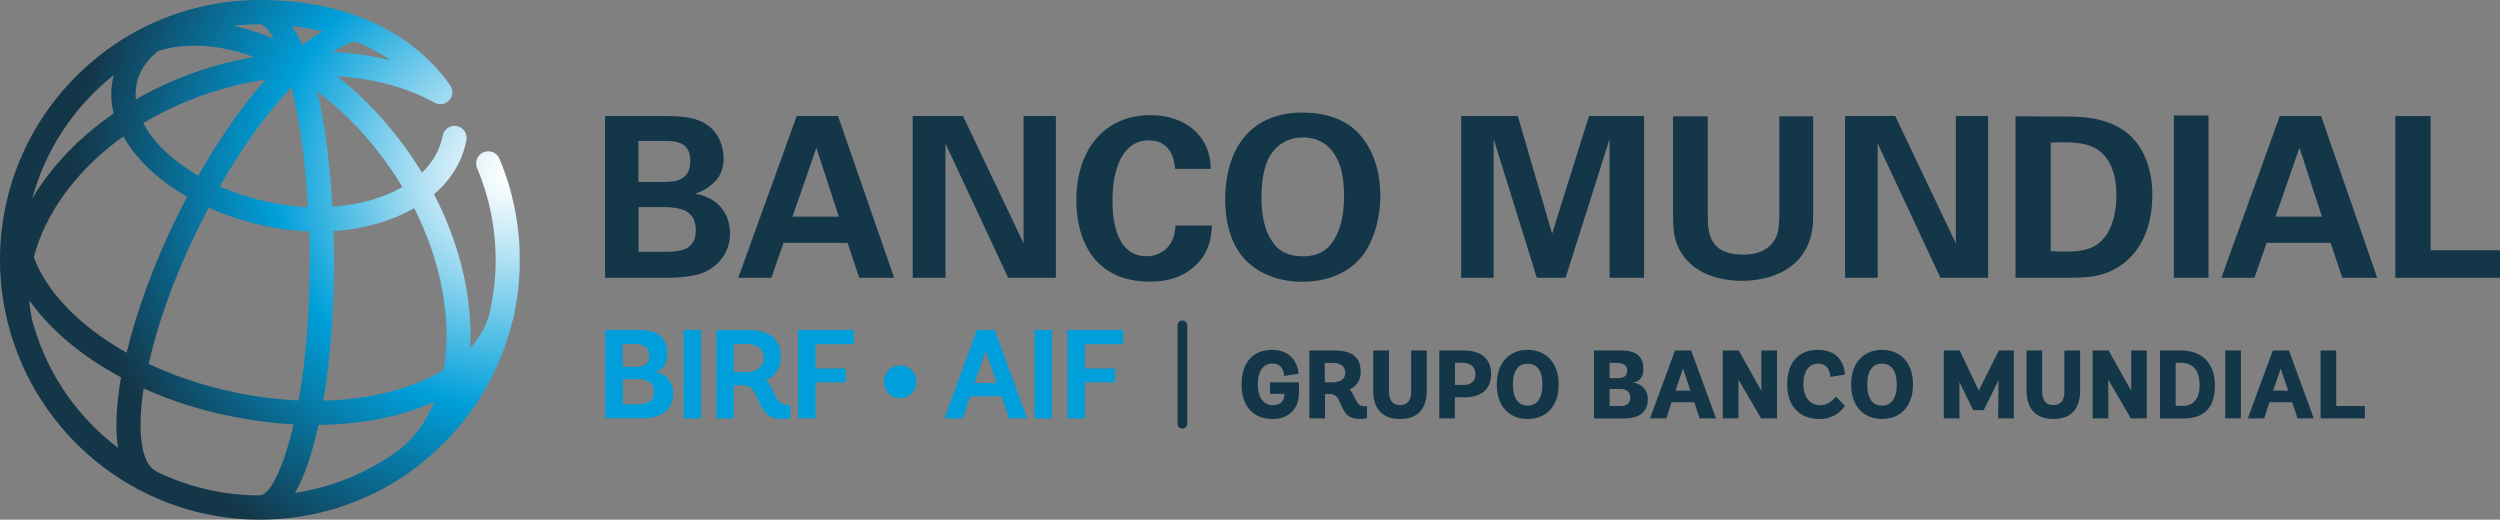 <?xml version="1.0" encoding="UTF-8"?><svg id="Capa_2" xmlns="http://www.w3.org/2000/svg" xmlns:xlink="http://www.w3.org/1999/xlink" viewBox="0 0 206.09 42.84"><rect x="0" y="0" width="206.09" height="42.84" fill="#808080" stroke="none"/><defs><style>.cls-1{fill:#009fdb;}.cls-2{fill:url(#Degradado_sin_nombre_2);}.cls-3{clip-path:url(#clippath);}.cls-4{fill:none;}.cls-5{fill:#143649;}</style><clipPath id="clippath"><path class="cls-4" d="M26.25,35.03c2.82-.03,5.48-.44,7.85-1.24,.59-.2,1.16-.42,1.7-.66-.66,1.61-1.62,2.95-2.88,3.94-2.49,1.83-5.42,3.08-8.6,3.56,.8-1.38,1.44-3.32,1.93-5.6m-13.24,3.9c-.06-.05-.12-.09-.19-.13-1.11-.54-1.56-3.01-.98-6.78,2.13,.96,4.44,1.72,6.88,2.23,1.85,.39,3.68,.64,5.48,.73-.88,3.83-2.01,5.84-2.76,5.84-.05,0-.09,0-.14,.02-2.96-.02-5.77-.7-8.29-1.91M2.74,26.74c-.17-.65-.28-1.31-.32-1.98,.66,.95,1.48,1.87,2.44,2.76,1.46,1.35,3.19,2.55,5.12,3.59-.39,2.2-.5,4.2-.25,5.81-3.32-2.51-5.81-6.07-6.98-10.18m24.77-5.35c0-.78-.01-1.56-.03-2.34,2.48-.16,4.77-.81,6.65-1.89,1.74,3.44,2.67,7.07,2.67,10.5,0,.99-.09,1.94-.24,2.83-.9,.55-1.93,1.02-3.08,1.41-2.06,.69-4.38,1.07-6.83,1.13,.59-3.54,.88-7.65,.88-11.65m-8.37,10.92c-2.47-.53-4.8-1.31-6.91-2.3,.69-3.12,1.98-6.9,4.03-11.09,.3-.61,.6-1.2,.91-1.79,1.43,.64,2.99,1.15,4.62,1.5,1.24,.27,2.48,.41,3.69,.45,.02,.75,.03,1.52,.03,2.31,0,4.69-.38,8.59-.92,11.63-1.78-.08-3.62-.31-5.46-.7m-12.92-6.25c-1.69-1.56-2.86-3.22-3.45-4.86,.47-1.84,1.38-3.69,2.72-5.47,1.27-1.68,2.85-3.19,4.66-4.49,.52,.94,1.25,1.86,2.19,2.74,.88,.83,1.92,1.58,3.06,2.24-.32,.6-.62,1.21-.92,1.82-1.77,3.62-3.21,7.51-4.06,11.04-1.57-.89-2.99-1.9-4.19-3.01M26.15,7.54c2.26,1.69,4.34,3.86,6.08,6.41,.33,.48,.64,.97,.94,1.47-1.59,.92-3.61,1.47-5.78,1.62-.18-3.44-.59-6.74-1.24-9.5m-3.95,9.13c-1.44-.31-2.81-.75-4.08-1.3,1.86-3.25,3.89-6.08,5.9-8.18,.63,2.46,1.15,5.78,1.37,9.89-1.06-.04-2.13-.18-3.2-.4m-8.51-4.15c-.83-.77-1.45-1.58-1.87-2.38,1.87-1.12,3.93-2.04,6.13-2.7,1.31-.39,2.63-.69,3.96-.89-1.91,2.14-3.81,4.85-5.56,7.92-1-.58-1.89-1.23-2.66-1.95m-4.29-6.35c-.03,.1-.06,.21-.08,.31-.2,.94-.18,1.9,.06,2.86-2.14,1.48-4.01,3.23-5.49,5.19-.45,.6-.86,1.21-1.22,1.82,1.1-4.08,3.51-7.63,6.73-10.18m1.87,.73c.22-1.03,.84-1.96,1.8-2.72,2.33-.7,5.03-.53,7.88,.51-1.2,.21-2.39,.48-3.57,.84-2.2,.66-4.27,1.56-6.17,2.66-.04-.44-.02-.87,.07-1.29m16.16-2.63c.68-.44,1.31-.75,1.84-.87,1,.4,1.99,.91,2.93,1.56-1.51-.38-3.11-.6-4.77-.69m-3.35-2.13c.81,.09,1.67,.23,2.55,.44-.55,.3-1.13,.67-1.72,1.12-.26-.59-.54-1.11-.84-1.56m-2.16,.78c-.9-.34-1.79-.61-2.67-.8,.7-.08,1.42-.12,2.14-.13,.34,0,.76,.41,1.19,1.2-.22-.09-.44-.19-.66-.27M0,21.42c0,2.03,.29,4,.83,5.87,.03,.13,.06,.25,.1,.38,0,.02,.02,.05,.03,.07,2.7,8.74,10.86,15.1,20.47,15.1,4.45,0,8.58-1.36,12.01-3.69l.1-.06c.2-.14,.4-.29,.59-.44,3.94-2.91,6.85-7.14,8.08-12.03,.07-.23,.13-.46,.18-.69,.01-.06,.01-.11,.02-.16,.29-1.41,.44-2.87,.44-4.35,0-2.89-.57-5.7-1.68-8.34-.21-.51-.8-.74-1.31-.53s-.74,.8-.53,1.31c1.01,2.39,1.53,4.94,1.53,7.56,0,1.61-.2,3.17-.57,4.66-.3,.94-.81,1.82-1.53,2.61,.02-.34,.03-.68,.03-1.03,0-3.82-1.05-7.86-3.01-11.65,1.44-1.23,2.35-2.76,2.67-4.46,.1-.54-.26-1.06-.8-1.16-.54-.1-1.06,.26-1.16,.8-.21,1.13-.79,2.16-1.71,3.04-.29-.47-.58-.94-.9-1.4-1.75-2.56-3.83-4.78-6.1-6.55,3,.2,5.78,.92,8.01,2.17,.35,.2,.82,.19,1.14-.08,.43-.35,.48-.98,.13-1.41C33.85,2.47,28.3,0,21.42,0,9.61,0,0,9.61,0,21.42"/></clipPath><radialGradient id="Degradado_sin_nombre_2" cx="502.32" cy="4367.8" fx="502.32" fy="4367.8" r="2.29" gradientTransform="translate(-7739.24 -67642.56) scale(15.49)" gradientUnits="userSpaceOnUse"><stop offset="0" stop-color="#fff"/><stop offset=".06" stop-color="#eaf7fb"/><stop offset=".19" stop-color="#b4e2f4"/><stop offset=".36" stop-color="#5dc2e7"/><stop offset=".54" stop-color="#009fda"/><stop offset="1" stop-color="#143649"/></radialGradient></defs><g id="Capa_1-2"><g><g class="cls-3"><rect class="cls-2" x="0" y="0" width="42.84" height="42.84"/></g><g><path class="cls-5" d="M97.47,35.33c-.22,0-.4-.18-.4-.4v-8.11c0-.22,.18-.4,.4-.4s.4,.18,.4,.4v8.11c0,.22-.18,.4-.4,.4"/><path class="cls-1" d="M49.9,34.49v-7.29h2.76c1.49,0,2.35,.56,2.35,1.92s-.77,1.51-1.13,1.51v.02c.49,0,1.62,.43,1.62,1.79,0,1.52-1.2,2.04-2.54,2.04h-3.06Zm2.59-4.25c.78,0,1.04-.39,1.04-.95s-.38-.93-1.24-.93h-.96v1.88h1.16Zm.16,3.08c.72,0,1.26-.23,1.26-1.03,0-.75-.55-1.04-1.29-1.04h-1.28v2.07h1.31Z"/><rect class="cls-1" x="56.35" y="27.2" width="1.44" height="7.29"/><path class="cls-1" d="M65.16,34.47s-.27,.07-.75,.07c-2.21,0-1.61-2.78-3.14-2.78h-.77v2.73h-1.44v-7.28h2.56c1.79,0,2.75,.66,2.75,2.29,0,1.07-.7,1.64-1.26,1.85,.75,.61,.79,2.03,1.75,2.03h.3v1.09Zm-3.71-3.79c.86,0,1.5-.4,1.5-1.15s-.51-1.17-1.39-1.17h-1.07v2.31h.96Z"/><polygon class="cls-1" points="65.79 34.49 65.79 27.2 70.39 27.2 70.39 28.37 67.23 28.37 67.23 30.38 69.72 30.38 69.72 31.52 67.23 31.52 67.23 34.49 65.79 34.49"/><path class="cls-1" d="M74.2,32.82c-.75,0-1.34-.6-1.34-1.35s.59-1.35,1.34-1.35,1.35,.6,1.35,1.35-.6,1.35-1.35,1.35"/><path class="cls-1" d="M82.55,32.67h-2.58l-.61,1.82h-1.5l2.67-7.29h1.47l2.67,7.29h-1.49l-.63-1.82Zm-2.2-1.09h1.83l-.93-2.64-.91,2.64Z"/><rect class="cls-1" x="85.28" y="27.2" width="1.44" height="7.29"/><polygon class="cls-1" points="87.99 34.49 87.99 27.2 92.59 27.2 92.59 28.37 89.43 28.37 89.43 30.38 91.92 30.38 91.92 31.52 89.43 31.52 89.43 34.49 87.99 34.49"/><path class="cls-5" d="M107.07,32.54c0,.92-.63,2-2.17,2s-2.55-.99-2.55-2.84,.96-2.86,2.54-2.86c1.89,0,2.16,1.68,2.16,1.97l-1.19,.18s0-1.02-.96-1.02c-.72,0-1.21,.55-1.21,1.72s.55,1.71,1.25,1.71,.94-.45,.94-.87v-.06h-1.19v-.95h2.39v1Z"/><path class="cls-5" d="M112.69,34.47s-.21,.06-.65,.06c-1.79,0-1.24-2.05-2.39-2.05h-.42v2.01h-1.29v-5.6h2.04c1.44,0,2.19,.51,2.19,1.8,0,.83-.55,1.26-.92,1.42,.51,.51,.51,1.38,1.2,1.38h.24v.99Zm-2.86-2.95c.63,0,1.07-.27,1.07-.78s-.37-.82-.99-.82h-.7v1.6h.61Z"/><path class="cls-5" d="M116.33,28.89h1.29v3.28c0,1.79-1,2.37-2.2,2.37s-2.23-.58-2.22-2.37v-3.28h1.3v3.38c0,.62,.22,1.12,.92,1.12s.91-.5,.91-1.12v-3.38Z"/><path class="cls-5" d="M118.65,34.49v-5.6h2.01c1.39,0,2.26,.63,2.26,1.96s-.95,1.9-2.09,1.9h-.9v1.74h-1.29Zm1.95-2.75c.66,0,1.03-.31,1.03-.89,0-.54-.34-.94-1.07-.94h-.62v1.82h.66Z"/><path class="cls-5" d="M123.39,31.7c0-1.9,1.13-2.86,2.54-2.86s2.56,.95,2.56,2.86-1.14,2.84-2.56,2.84-2.54-.94-2.54-2.84m3.76,0c0-1.28-.55-1.72-1.22-1.72s-1.21,.44-1.21,1.72,.54,1.74,1.21,1.74,1.22-.47,1.22-1.74"/><path class="cls-5" d="M131.4,34.49v-5.6h2.25c1.14,0,1.82,.43,1.82,1.5,0,.98-.6,1.13-.89,1.13v.02c.38,0,1.26,.34,1.26,1.38,0,1.18-.9,1.58-1.93,1.58h-2.51Zm2.01-3.33c.54,0,.73-.23,.73-.62s-.26-.62-.85-.62h-.6v1.25h.72Zm.15,2.31c.51,0,.83-.18,.83-.7s-.36-.71-.86-.71h-.84v1.41h.87Z"/><path class="cls-5" d="M139.67,33.16h-1.87l-.43,1.33h-1.35l2.06-5.6h1.33l2.05,5.6h-1.35l-.44-1.33Zm-1.55-.96h1.23l-.61-1.82-.62,1.82Z"/><polygon class="cls-5" points="145.18 34.49 143.31 31.3 143.31 34.49 142.02 34.49 142.02 28.89 143.33 28.89 145.2 32.22 145.2 28.89 146.49 28.89 146.49 34.49 145.18 34.49"/><path class="cls-5" d="M152.08,33.46s-.61,1.08-2.07,1.08c-1.6,0-2.68-.99-2.68-2.84s.95-2.86,2.53-2.86c2.05,0,2.22,1.69,2.22,2.04l-1.19,.19s0-1.09-1.01-1.09c-.71,0-1.22,.55-1.22,1.72s.68,1.71,1.42,1.71,1.27-.72,1.27-.72l.74,.78Z"/><path class="cls-5" d="M152.6,31.7c0-1.9,1.13-2.86,2.55-2.86s2.55,.95,2.55,2.86-1.14,2.84-2.55,2.84-2.55-.94-2.55-2.84m3.76,0c0-1.28-.55-1.72-1.22-1.72s-1.21,.44-1.21,1.72,.54,1.74,1.21,1.74,1.22-.47,1.22-1.74"/><polygon class="cls-5" points="161.53 31.5 161.53 34.49 160.24 34.49 160.24 28.89 161.55 28.89 163.12 32.2 164.78 28.89 166.01 28.89 166.01 34.49 164.72 34.49 164.75 31.35 163.53 33.81 162.66 33.81 161.53 31.5"/><path class="cls-5" d="M170.19,28.89h1.29v3.28c0,1.79-1,2.37-2.2,2.37s-2.22-.58-2.22-2.37v-3.28h1.29v3.38c0,.62,.22,1.12,.92,1.12s.91-.5,.91-1.12v-3.38Z"/><polygon class="cls-5" points="175.66 34.49 173.8 31.3 173.8 34.49 172.51 34.49 172.51 28.89 173.82 28.89 175.69 32.22 175.69 28.89 176.97 28.89 176.97 34.49 175.66 34.49"/><path class="cls-5" d="M178.06,34.49v-5.6h1.72c1.47,0,2.81,.78,2.81,2.91s-1.24,2.7-2.59,2.7h-1.94Zm1.94-1.03c.78,0,1.33-.59,1.33-1.69s-.42-1.86-1.56-1.86h-.42v3.55h.65Z"/><rect class="cls-5" x="183.44" y="28.89" width="1.29" height="5.6"/><path class="cls-5" d="M188.94,33.16h-1.86l-.43,1.33h-1.35l2.06-5.6h1.33l2.05,5.6h-1.34l-.44-1.33Zm-1.54-.96h1.23l-.62-1.82-.62,1.82Z"/><polygon class="cls-5" points="191.3 34.49 191.3 28.89 192.59 28.89 192.59 33.47 194.95 33.47 194.95 34.49 191.3 34.49"/><path class="cls-5" d="M49.9,9.57h4.98c.78,0,2.27,0,3.28,.63,1.22,.77,1.49,2.07,1.49,2.84,0,.5-.09,1.36-.78,1.99-.09,.11-.74,.7-1.51,.91v.04c2.03,.37,2.82,1.85,2.82,3.25,0,1.57-.92,2.62-1.96,3.14-1.03,.53-2.84,.53-3.36,.53h-4.98V9.57Zm2.73,5.43h1.99c.81,0,2.29,0,2.29-1.72s-1.4-1.66-2.34-1.66h-1.94v3.38Zm0,5.76h1.94c1.31,0,2.79,0,2.79-1.79,0-1.9-1.72-1.9-3.08-1.9h-1.64v3.69Z"/><path class="cls-5" d="M69.08,9.56l4.63,13.34h-2.88l-.96-2.88h-5.28l-1,2.88h-2.73l4.82-13.34h3.4Zm.07,8.3l-1.85-5.68-1.97,5.68h3.82Z"/><polygon class="cls-5" points="75.24 9.56 79.38 9.56 84.38 20.06 84.38 9.56 87.04 9.56 87.04 22.9 83.11 22.9 77.94 11.83 77.94 22.9 75.24 22.9 75.24 9.56"/><path class="cls-5" d="M96.88,13.91c-.06-.46-.22-2.34-2.16-2.34-2.12,0-3.01,2.22-3.01,4.97,0,.79,0,4.58,2.79,4.58,1.2,0,2.34-.76,2.4-2.53h3.01c-.06,.79-.13,2.03-1.2,3.14-1.18,1.22-2.68,1.49-3.89,1.49-4.6,0-6.09-3.4-6.09-6.7,0-4.23,2.36-7.03,6.11-7.03,2.92,0,4.97,1.77,4.97,4.43h-2.92Z"/><path class="cls-5" d="M107.4,9.28c1.42,0,3.38,.33,4.69,1.81,1.42,1.62,1.7,3.71,1.7,5.02,0,1.94-.59,4-1.68,5.22-1.48,1.66-3.64,1.9-4.74,1.9-1.75,0-3.51-.55-4.73-1.83-1.46-1.55-1.64-3.76-1.64-4.98,0-3.54,1.6-7.14,6.4-7.14m-2.42,10.78c.41,.55,1.09,1.07,2.42,1.07,1.16,0,1.96-.41,2.49-1.24,.44-.66,.91-1.7,.91-3.82,0-.65-.06-1.57-.33-2.38-.55-1.64-1.68-2.36-3.04-2.36-1.07,0-1.92,.44-2.46,1.12-.76,.92-.98,2.36-.98,3.88,0,1.27,.2,2.69,1,3.73"/><polygon class="cls-5" points="120.45 9.56 125.12 9.56 127.95 19.26 130.99 9.56 135.53 9.56 135.53 22.9 132.69 22.9 132.69 11.46 129.06 22.9 126.69 22.9 123.13 11.46 123.13 22.9 120.45 22.9 120.45 9.56"/><path class="cls-5" d="M140.78,9.59v8.12c0,1.46,.11,3.28,2.9,3.28,.46,0,1.85-.02,2.58-1.16,.28-.41,.42-.92,.42-2.27v-7.97h2.79v8.32c0,3.97-3.16,5.24-5.85,5.24-1.33,0-3.77-.3-5.02-2.31-.65-1.01-.68-2.05-.68-3.28v-7.97h2.86Z"/><polygon class="cls-5" points="152.1 9.56 156.23 9.56 161.23 20.06 161.23 9.56 163.89 9.56 163.89 22.9 159.96 22.9 154.79 11.83 154.79 22.9 152.1 22.9 152.1 9.56"/><path class="cls-5" d="M166.15,9.59l4.41,.02c.74,0,2.99,.02,4.6,1.2,1.68,1.24,2.27,3.34,2.27,5.24,0,4.1-2.2,6.24-4.73,6.7-.5,.09-1.05,.15-2.4,.15h-4.15V9.59Zm2.9,11.11c.31,.02,.79,.04,1.12,.04,1.22,0,2.27-.09,3.1-.92,1.13-1.12,1.2-3.12,1.2-3.76,0-1.88-.64-3.62-2.43-4.12-.59-.17-1.35-.26-2.99-.18v8.95Z"/><rect class="cls-5" x="179.2" y="9.52" width="2.86" height="13.38"/><path class="cls-5" d="M191.34,9.56l4.63,13.34h-2.88l-.96-2.88h-5.28l-1,2.88h-2.73l4.82-13.34h3.4Zm.07,8.3l-1.85-5.68-1.98,5.68h3.82Z"/><polygon class="cls-5" points="197.46 9.57 200.37 9.57 200.37 20.63 206.09 20.63 206.09 22.9 197.46 22.9 197.46 9.57"/></g></g></g></svg>
